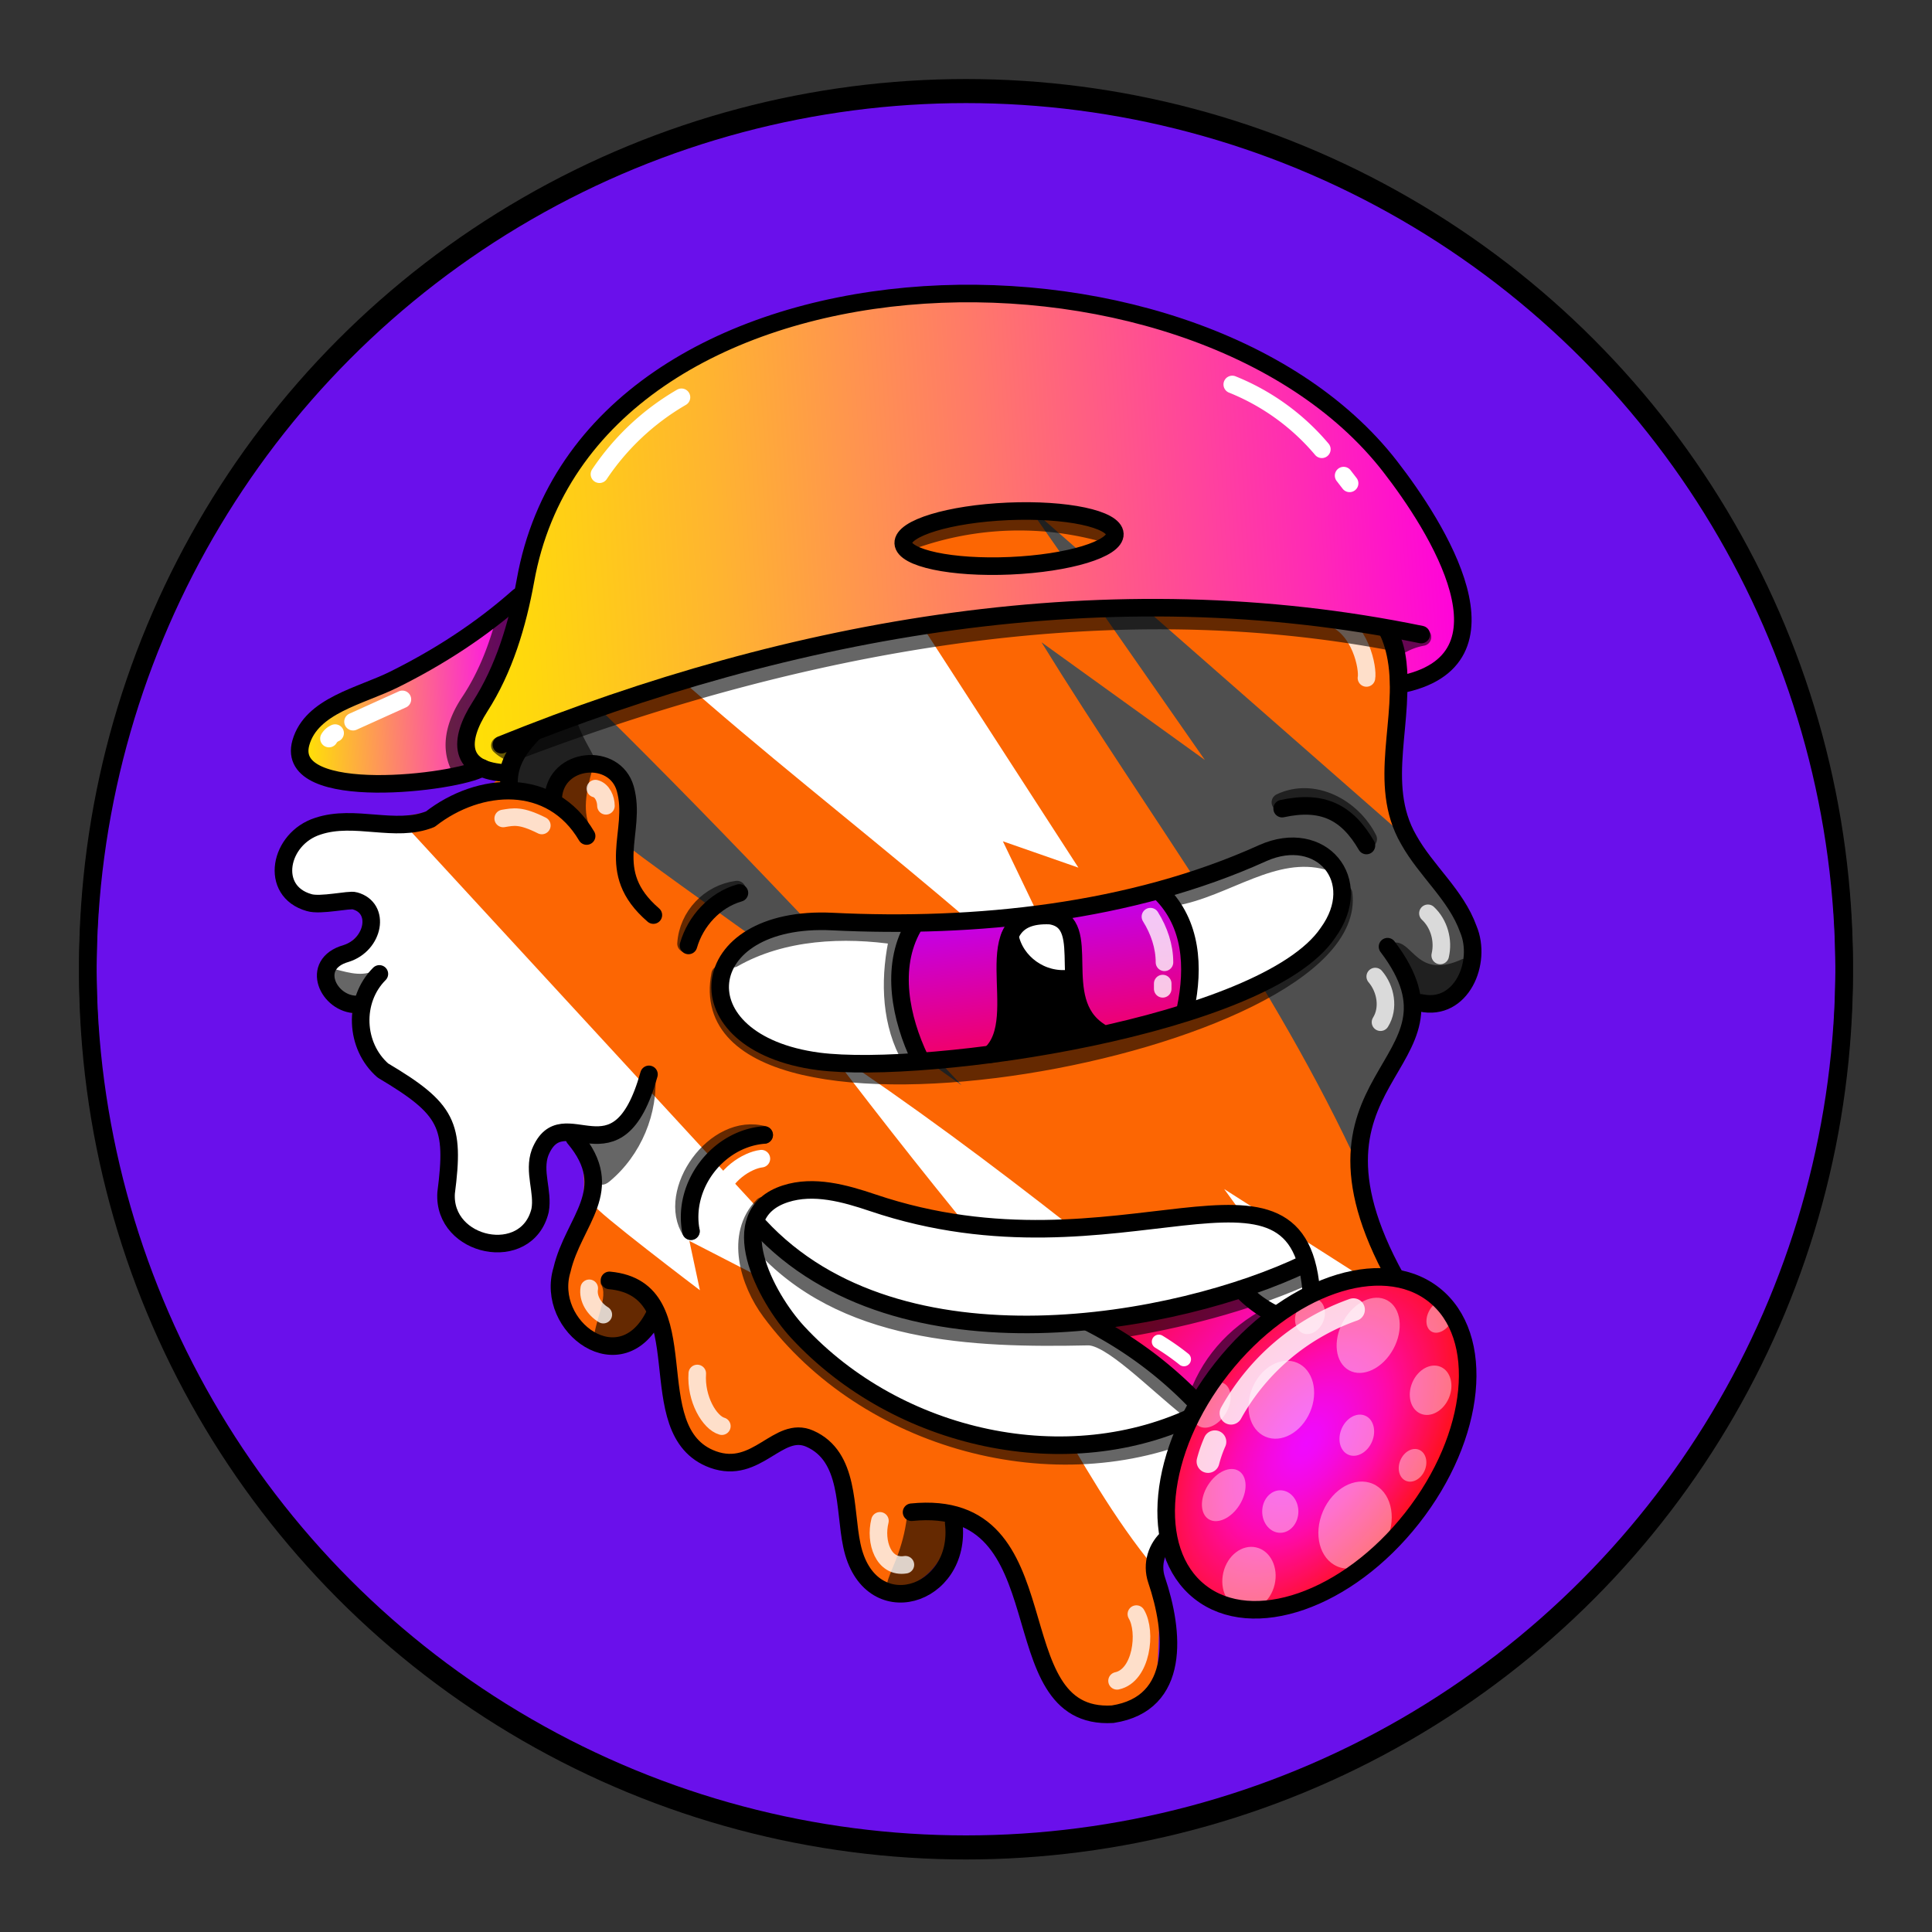 <svg version="1.1" id="Layer_1" xmlns="http://www.w3.org/2000/svg" x="0" y="0" viewBox="0 0 1100 1100" style="enable-background:new 0 0 1100 1100" xml:space="preserve" xmlns:xlink="http://www.w3.org/1999/xlink"><rect x="0" y="0" width="1100" height="1100" fill="#333333" stroke="none"/><style type="text/css">.st302{fill:#6A10EB;stroke:#000000;stroke-width:10;stroke-linecap:round;stroke-linejoin:round;stroke-miterlimit:10;}</style><circle class="st302" cx="550" cy="553.7" r="500"/><style>.st232{fill:#fff}.st237{fill:#4f4f4f}</style><g id="Layer_58"><path d="M532 209c-68 59.6-70.9 20-120.8 36.5-19.6 10.9-14 30-9.7 39.6 11 23-50.8 9-69 40.3-10 18 0 42-7.5 61.8-9 19.6-34 35-37 52-43 48-154 7-119 70.4 6 11 33-6 39 9.1 7 17.5-39 29-21 46.7 18 5 20.7 39.9 57 63 14 20 3 51 19 69.1 36 38 46-25 41-34.3 4-39 44-10.6 22 38.7-23 52 11 74 36.5 56.6 24-9 13 39 23 50.9 19.5 37 55 12 67 12 18 .7 28 22 29.8 40.3 6.5 63 54 46 59 8 15.5-34 45 49 47 59.9 11 73 69 42 70.8 17.9 3-54-3-60 2-68.3 18.5-31 71 13 90.8-15.5 14-19.7-31-63.5 8-55.4 94 19 19-100.7 14-120.4-9-35.5 14-106 47-121.7 18-9 17-35.5 7-52.8-9.5-17-25-30.6-31-48.9-13.5-54 22-102-36-133.3-5-3-7-9.5-4-14.4 17-26 1-66-32-71.4-22-3-44 9-66.5 6.3C615 247 578.5 178 532 209z" style="fill:#fc6603"/><path class="st232" d="M452 243.6 614 494l-43-15 54 112.5c-92-92-201-164.5-294-257.7 6-46 67-19.6 76-42.4-30-32.4 14-63.4 45-47.8z"/><path class="st237" d="M327 389.5c76 74 148 151 220.5 228.4 0 0-188-133-189-135.5 6-60.8-41-57-44-29.9-12 5-27-6-24-19.3 2.5-7.2 32-35.2 36.5-43.7z"/><path class="st232" d="M744 807.1c-89-73-178-147-273-210.1 32 42 65 84 99 124.6-13-3-25-7-38-10.9 53 51 78 125 126 182.8-.9-61 106 21 101-42.6-3-15.9-13-26.4-15-43.8z"/><path class="st237" d="M799.6 476 585 287.8l101 144.9-93-67c61 99 132 192 182 301.5-10.7-36 29.6-63 32-96.9 24 8 38-22.5 29-42.4-7-19.9-26-34.9-36.4-51.9z"/><path class="st232" d="m802 744-105-67c31 43 65 85 103.5 124.1 15-17.1 7.5-35.1 1.5-57.1zM232 471.3l267 290-106.5-54.8 6 28.1s-60.7-46-60-48.3c3-15-4.5-43-24-41-23 10.6 5 42-18 60.8-53 13.5-39-48-41-59.8-7-36-57-32-47.5-75.7-14 1-32-13-19.8-25.5 60.6-37-9-26.5-19-37-13-13-1-36 15-38.8 15.8-1.3 30.8.5 47.8 2z"/></g><style>.st40{fill:none;stroke:#000;stroke-width:10;stroke-linecap:round;stroke-linejoin:round;stroke-miterlimit:10}.st98{opacity:.6;enable-background:new}</style><g id="Outline"><path class="st98" d="M793 537c-1 .7-1 2-.5 3 5 10 11 35 25 30 8-2 21-13 18-22.4-.5-1-2-2-3-1.5-26 12-28-11-39-9.4v.3zm-34 274.5c6 5 26 8 25-3-6-7-20.6-12-21.5-26C750 772 744 803 759 811.5zm-219.3 52s1 .5 1 .8c9 13.5-3 36-18 40-34 6-9-6-6-44 .3-5.3 22.3 2.7 23 3.2zM342 731c5 7-4 22-4 33 8 13 29.6-5 33-14.9 2-12-17-21-28-20.2-1 .1-1 1.1-1 2.1zm31-120.2c2 23-8 47-26 61.9-13 10.9-17.5-30.6-8-27.9 6 4.2 28-18.8 34-34zm-157-59.9c-8 6-17 3-25 1-11 5 4 20 13.5 16 5-4 12-9 12-15.7-.5-.2-1.5-.2-.5-1.3zM337 473c-6-10-3-23 0-34 0-1 0-2-.6-2-9-9-23 11-19.8 20.7C318 463 338 475 337 472.8v.2z"/><path class="st98" d="M326 392c-2 29 24 45 7 44-7 2-14 1-15 11-1 11-24 0-24.5-1.3C285 433 317 404.5 326 392zm103-118c-9.9-4-16-16-18-25-4-6-9.9 1-11 6-7 54 29.5 28 29 19zm293 9c16 21 29.5 12 40 20.7 3 4 1 9.6-1 14-3 9-13 9-20 4.1-14.5-5.8-22-22.2-19-38.8z"/><path class="st40" d="M347 729c53.5 5 15 86 59 102 25 9 37-19.8 55-11.9 23 10.1 19.6 40 24 60.7 9.6 46 63 29.6 58-12.8"/><path class="st40" d="M519 861c89-9 47.5 119 114.5 115 39-6 35-47 25-76.5-3-9 0-18.5 7-24.5 24.5-21 59 15.5 84-2.5 15-11 8-33-2-45-12-15 0-32 10-43"/><path class="st40" d="M790 539c53 69.8-64 71 8 194.5 6 14 11 32 11 48.5 0 32-49 47.5-61 16"/><path class="st40" d="M721 287c2 51 64 31 74 88 6 34-11.5 71 7 103 10 18 27 31.5 34 51 8 19-4 47-27 42"/><path class="st40" d="M407 290.6c-16-8-12-29.9-2-41 17-15 40.5-10 61-6 29.8 1 49-29 75-38 50-17 81 55 133 44 23-5 48-11 69 1 25 14 33 55 10 75"/><path class="st40" d="M428 278c-16 26.5-51 17.5-76 28.5-20 10.5-28 33-23 55 10 47-43 51-39 88m25 4.5c1.5-23 35-26 41-5 7 25-13 47 16 72"/><path class="st40" d="M334 476c-20-34-61-31.5-89-9.6-20 8-43-3-64 4-22 7-28 37-5 43.5 6.5 2 23-2 26-1 15 4 11 25-5 30-21 6-10 29 6 29"/><path class="st40" d="M216 554.5c-15 15-14 41 2 55 37 22 41 31 36 69.7-2 31 46 41 53.5 10 2-10.8-4-22 0-33 13-32 44 20 62-44.5"/><path class="st40" d="M327 647.9c25 29.7-.5 47-7 75-10 32.5 34 65 53 25"/><path d="M729 262.5c9 4 16 13 18 22.5m-193-68c12.5 2 24.5 8 34 16m9 9 3 3m-163 10c-5.5-.9-12 .6-15.5 4M362 319.6c-9 2-14 10.7-16 19M339 449c4 1 6 6 6 9.8M308.5 470c-12-6-16-5-22-4M175 492c1-4 5-7 9-7.5m38 89.5c-4 8 0 16 4 19.9m44 78.6c-1 6 1 15 9 18m76-77.5c-3 14-13 14.5-16 16m4.5 119.5c-5-3-9-9-8-15M397 782c-1 14.5 7 28 14 30m90 53.9c-3 12 2 27 14.5 25M636 957c14-3 17-28 11-38m96-60.1c1-7 0-14-4-19m46-49.1c8-6.5 9-25 3-39M786 582c5-8 3-19-3-26m37-12c2-8.5-.6-18-7-24m-56-169c18 6 22 30 21 35" style="opacity:.788;fill:none;stroke:#fff;stroke-width:10;stroke-linecap:round;stroke-linejoin:round;stroke-miterlimit:10;enable-background:new"/></g><defs><radialGradient id="radial-gradientzaa" cx="765.67" cy="820.76" r="91.18" gradientTransform="matrix(-.16 .83 -1.38 -.03 2001.21 206.15)" gradientUnits="userSpaceOnUse"><stop offset="0" stop-color="#ef0aff"/><stop offset=".09" stop-color="#f10af6"/><stop offset=".24" stop-color="#f50add"/><stop offset=".44" stop-color="#fc0ab4"/><stop offset=".5" stop-color="#ff0aa5"/><stop offset="1" stop-color="#ff120a"/></radialGradient><linearGradient id="zaa" x1="655.87" y1="735.42" x2="729.22" y2="794.94" gradientUnits="userSpaceOnUse"><stop offset="0" stop-color="#ff0a47"/><stop offset="1" stop-color="#f30aff"/></linearGradient><style>.zaa-8{fill:#fff}.zaa-3,.zaa-4{fill:none;stroke-linecap:round;stroke-linejoin:round;stroke:#000;stroke-width:10px}.zaa-4{opacity:.6}.zaa-8{opacity:.42}</style></defs><path d="M746.8 738.6c-5.3-98.1-108.5-6-249.9-53.8-16-5.4-33.6-10.3-49.7-5.1-36.3 11.7-11.4 58.9 7 78.8 57 61.6 153.8 83 228.1 46.5Z" style="fill:#fff"/><path d="M735.1 749.8c-17.4 18.8-28.3 48.2-32.2 73.7-20.1-28.8-49-49.4-76.1-71.1 26.7-1.1 52.2-11.9 77.9-17.4 9.4 5.8 17 11.8 30.4 14.8Z" style="fill:url(#zaa)"/><path class="zaa-3" d="M746.8 738.6c-5.3-98.1-108.5-6-249.9-53.8-16-5.4-33.6-10.3-49.7-5.1-36.3 11.7-11.4 58.9 7 78.8 57 61.6 153.8 83 228.1 46.5"/><path class="zaa-3" d="M619.6 752.8a229 229 0 0 1 86 76m2.5-93.2a64.3 64.3 0 0 0 25.2 15.7M435.1 646.2c-26.5 2.1-46.7 28.8-41.7 54.8"/><path class="zaa-3" d="M743.1 719.5c-71.5 34.3-231 64.9-310.8-21.4"/><path class="zaa-4" d="M435.1 646.2c-28.1-8.1-56.3 32.7-41.7 54.8m41-14.5c-16.4 16.7-7.9 43.9 4.2 60.2 54.4 73.6 162.5 103.4 245.9 66.1 4.1 6.9 11.5 11.7 14 19.3 2.3 12 2.4 24.5 6 36.4"/><path class="zaa-4" d="M432.8 707.1c46.6 52.8 121.3 55.3 186.7 53.9 12.9-.2 37.2 25.2 58.1 41.8m63.3-75c-32.5 14.2-69.6 23.7-105 29.3m87.5-8.2c-21.3 11.1-35.9 28.5-42.5 49.3"/><path d="M433.5 659.7c-8 .9-21.7 9.4-24.2 21.9" style="stroke:#fff;stroke-width:10px;fill:none;stroke-linecap:round;stroke-linejoin:round"/><path d="M659.8 763.9a134.8 134.8 0 0 1 14.3 10" style="stroke-width:8px;stroke:#fff;fill:none;stroke-linecap:round;stroke-linejoin:round"/><ellipse cx="749.8" cy="821.8" rx="107.7" ry="68.9" transform="rotate(-51.8 749.772 821.786)" style="fill:url(#radial-gradientzaa)"/><ellipse class="zaa-8" cx="711.3" cy="899.3" rx="18.2" ry="15" transform="rotate(-76.7 710.867 899.148)"/><ellipse class="zaa-8" cx="778.7" cy="759.5" rx="22.7" ry="16.3" transform="rotate(-61.4 779.5 759.65)"/><ellipse class="zaa-8" cx="814.3" cy="791" rx="14.5" ry="11.3" transform="rotate(-66.8 814.833 791.109)"/><ellipse class="zaa-8" cx="771.4" cy="867.8" rx="25.6" ry="19.9" transform="rotate(-66.8 771.867 867.986)"/><ellipse class="zaa-8" cx="729.4" cy="796.5" rx="22.9" ry="17.8" transform="rotate(-66.8 729.813 796.628)"/><ellipse class="zaa-8" cx="772.3" cy="816.6" rx="12.1" ry="9.4" transform="rotate(-66.8 772.817 816.715)"/><ellipse class="zaa-8" cx="729.3" cy="861" rx="12.1" ry="10.3" transform="rotate(-89.8 728.925 860.985)"/><ellipse class="zaa-8" cx="804.1" cy="833.8" rx="9.6" ry="7.5" transform="rotate(-66.8 804.545 833.937)"/><ellipse class="zaa-8" cx="745.6" cy="748.9" rx="10.5" ry="8.1" transform="rotate(-66.8 746.123 748.958)"/><ellipse class="zaa-8" cx="689.9" cy="800.7" rx="14.1" ry="9.5" transform="rotate(-59 689.062 800.39)"/><ellipse class="zaa-8" cx="696.7" cy="851.2" rx="16.2" ry="10.6" transform="rotate(-58 696.756 851.168)"/><ellipse class="zaa-8" cx="819.8" cy="748.9" rx="10" ry="7" transform="rotate(-60.3 820.367 749.004)"/><ellipse class="zaa-3" cx="749.8" cy="821.8" rx="107.7" ry="68.9" transform="rotate(-51.8 749.772 821.786)"/><path d="M770.6 745.7a128.4 128.4 0 0 0-69.7 58.9m-9.2 16.3a74.3 74.3 0 0 0-3.9 11.2" style="stroke-width:13px;opacity:.82;stroke:#fff;fill:none;stroke-linecap:round;stroke-linejoin:round"/><style>.st114,.st40{fill:none;stroke:#000;stroke-width:10;stroke-linecap:round;stroke-linejoin:round;stroke-miterlimit:10}.st114{opacity:.6}</style><g id="suspicious_eye"><path d="M719 485.7c-75 34-164 43-245 39-79.5-4-88 69-8 79.6 62 8 254-20 290-73.1 22-30.2-4-60.2-37-45.5z" style="fill:#fff"/><path d="M574 545.3c1 17.5 0 35-5 52.2l56-9.9-16.5-30.5-34.5-11.8z"/><linearGradient id="SVGID_00000126282863442437977090000011937741723992343478_" gradientUnits="userSpaceOnUse" x1="587.88" y1="506.723" x2="601.628" y2="614.919"><stop offset="0" style="stop-color:#b0f"/><stop offset="1" style="stop-color:#f04"/></linearGradient><path style="fill:url(#SVGID_00000126282863442437977090000011937741723992343478_)" d="M662 508.1c13 16 19 46 13 65.8.5 0-49 15-49 14.6-27-20.5-5.5-57.5-26-66.7-46-4-15 52-33 76.7 0 0-43 3-43 2.9-13-21-19.5-53-3-73.9 48-3.5 94-8.5 141-19.4z"/><path class="st40" d="M719 485.7c-75 34-164 43-245 39-79.5-4-88 69-8 79.6 62 8 254-20 290-73.1 22-30.2-4-60.2-37-45.5z"/><path class="st40" d="M519.8 527.9c-13 23-7 52 4 75M661 508.4c17.5 17.5 19 42 14 66m-111 25.8c23-20.9-12-81 34-78.9 26 4 0 48 28 66"/><path class="st40" d="M575 533.1c3 15 18 26 34 24m121-96.7c23-5 37 2 48 21m-357 27c-14 4-25 16-29 29.9"/><path class="st114" d="M419.6 506.5c-15.5 2-28 15-29 30.8M729 456.8c19-9 41 3 50 20.9m-369 77.1c-22 112 366 41 355-46"/><path class="st114" d="M417.5 545.8c28-16 63-17.5 94-12.8-5 22-5 46 5 66M668 510.9c29.8-5 57-29 88-20.6"/><path d="M655 521.9c5 8 8 17 8 26m-1 12.1v3" style="opacity:.78;stroke:#fff;fill:none;stroke-width:10;stroke-linecap:round;stroke-linejoin:round;stroke-miterlimit:10"/></g><defs><linearGradient id="zba" x1="236.25" y1="315.23" x2="831.1" y2="276.55" gradientUnits="userSpaceOnUse"><stop offset="0" stop-color="#ffe600"/><stop offset=".1" stop-color="#ffd80d"/><stop offset=".29" stop-color="#ffb430"/><stop offset=".54" stop-color="#ff7a68"/><stop offset=".85" stop-color="#ff2bb4"/><stop offset="1" stop-color="#f0d"/></linearGradient><linearGradient id="zba-2" x1="170.69" y1="396.71" x2="297.01" y2="391.81" gradientUnits="userSpaceOnUse"><stop offset="0" stop-color="#ffe600"/><stop offset="1" stop-color="#fb00ff"/></linearGradient><style>.zba-3{fill:none;stroke-linecap:round;stroke-linejoin:round;stroke-width:10px;stroke:#000}</style></defs><path d="M302.4 418.1c-6.2 7-11.2 12.6-13.1 22.1-29.2-1-28-19.1-16.1-37.7 13.9-21.6 21.4-46.8 26-72.1 35.7-199.2 379.2-210.4 492.2-64.9 26.5 34.1 75.6 111.2 5.1 124.4-.2-10.9-.8-22.7-9.9-32.9-168.1-31.3-344.7 5.4-503.5 66.2 0 0 239.5-107.6 239.5-107.9 29.4 8.3 87.5 14 109.8-10.4 8-20.2-164.4-16.8-104.8 13.1Z" style="fill:url(#zba)"/><path d="M296.9 338.5c-48.3 49.4-111.6 56.7-124.8 82.1s53.4 39.7 98.4 14.9c-15.4-24.6 26.7-60.7 26.4-97Z" style="fill:url(#zba-2)"/><path class="zba-3" d="M809.2 361.3c-177.3-36.6-357.6-4.4-523.7 62.7"/><path class="zba-3" d="M302.4 418.1c-6.2 7-11.2 12.6-13.1 22.1-29.2-1-28-19.1-16.1-37.7 13.9-21.6 21.4-46.8 26-72.1 35.7-199.2 379.2-210.4 492.2-64.9 26.5 34.1 75.6 111.2 5.1 124.4-.2-10.9-.8-22.7-7.2-31.9"/><ellipse class="zba-3" cx="574.7" cy="306.2" rx="60.3" ry="15.5" transform="rotate(-2.5 584.699 310.79)"/><path class="zba-3" d="M295.3 339.7c-21.3 18.9-45.4 34.5-71 47.2-18.9 9.4-47 14.7-53 36-9.8 34.9 89.4 22.7 103.1 14.3"/><path d="M791.2 365.2c-164.8-31-336.1 1.8-493 60.8m332.7-121.7a180.2 180.2 0 0 0-112 3.5m291 54.9a39.2 39.2 0 0 0-12 4.3m-513.3 57.5a19.3 19.3 0 0 0 7 4.2m-3.2-79.8c-4.3 17.8-10.9 35.4-21 50.6-7.1 10.6-11.8 23.8-6.3 36" style="opacity:.6;stroke:#000;fill:none;stroke-linecap:round;stroke-linejoin:round;stroke-width:10px"/><path d="M701.6 218.9a130.2 130.2 0 0 1 51 36.9m12.4 15 3.4 4.4m-539.3 123L201 410.9m-10.2 6.5a7.5 7.5 0 0 0-3.5 3.1m154-150.5a141.8 141.8 0 0 1 46.7-43.8" style="stroke:#fff;fill:none;stroke-linecap:round;stroke-linejoin:round;stroke-width:10px"/><circle cx="550" cy="550" r="500" style="fill:none;stroke:#000;stroke-width:10;stroke-linecap:round;stroke-linejoin:round;stroke-miterlimit:10"/></svg>